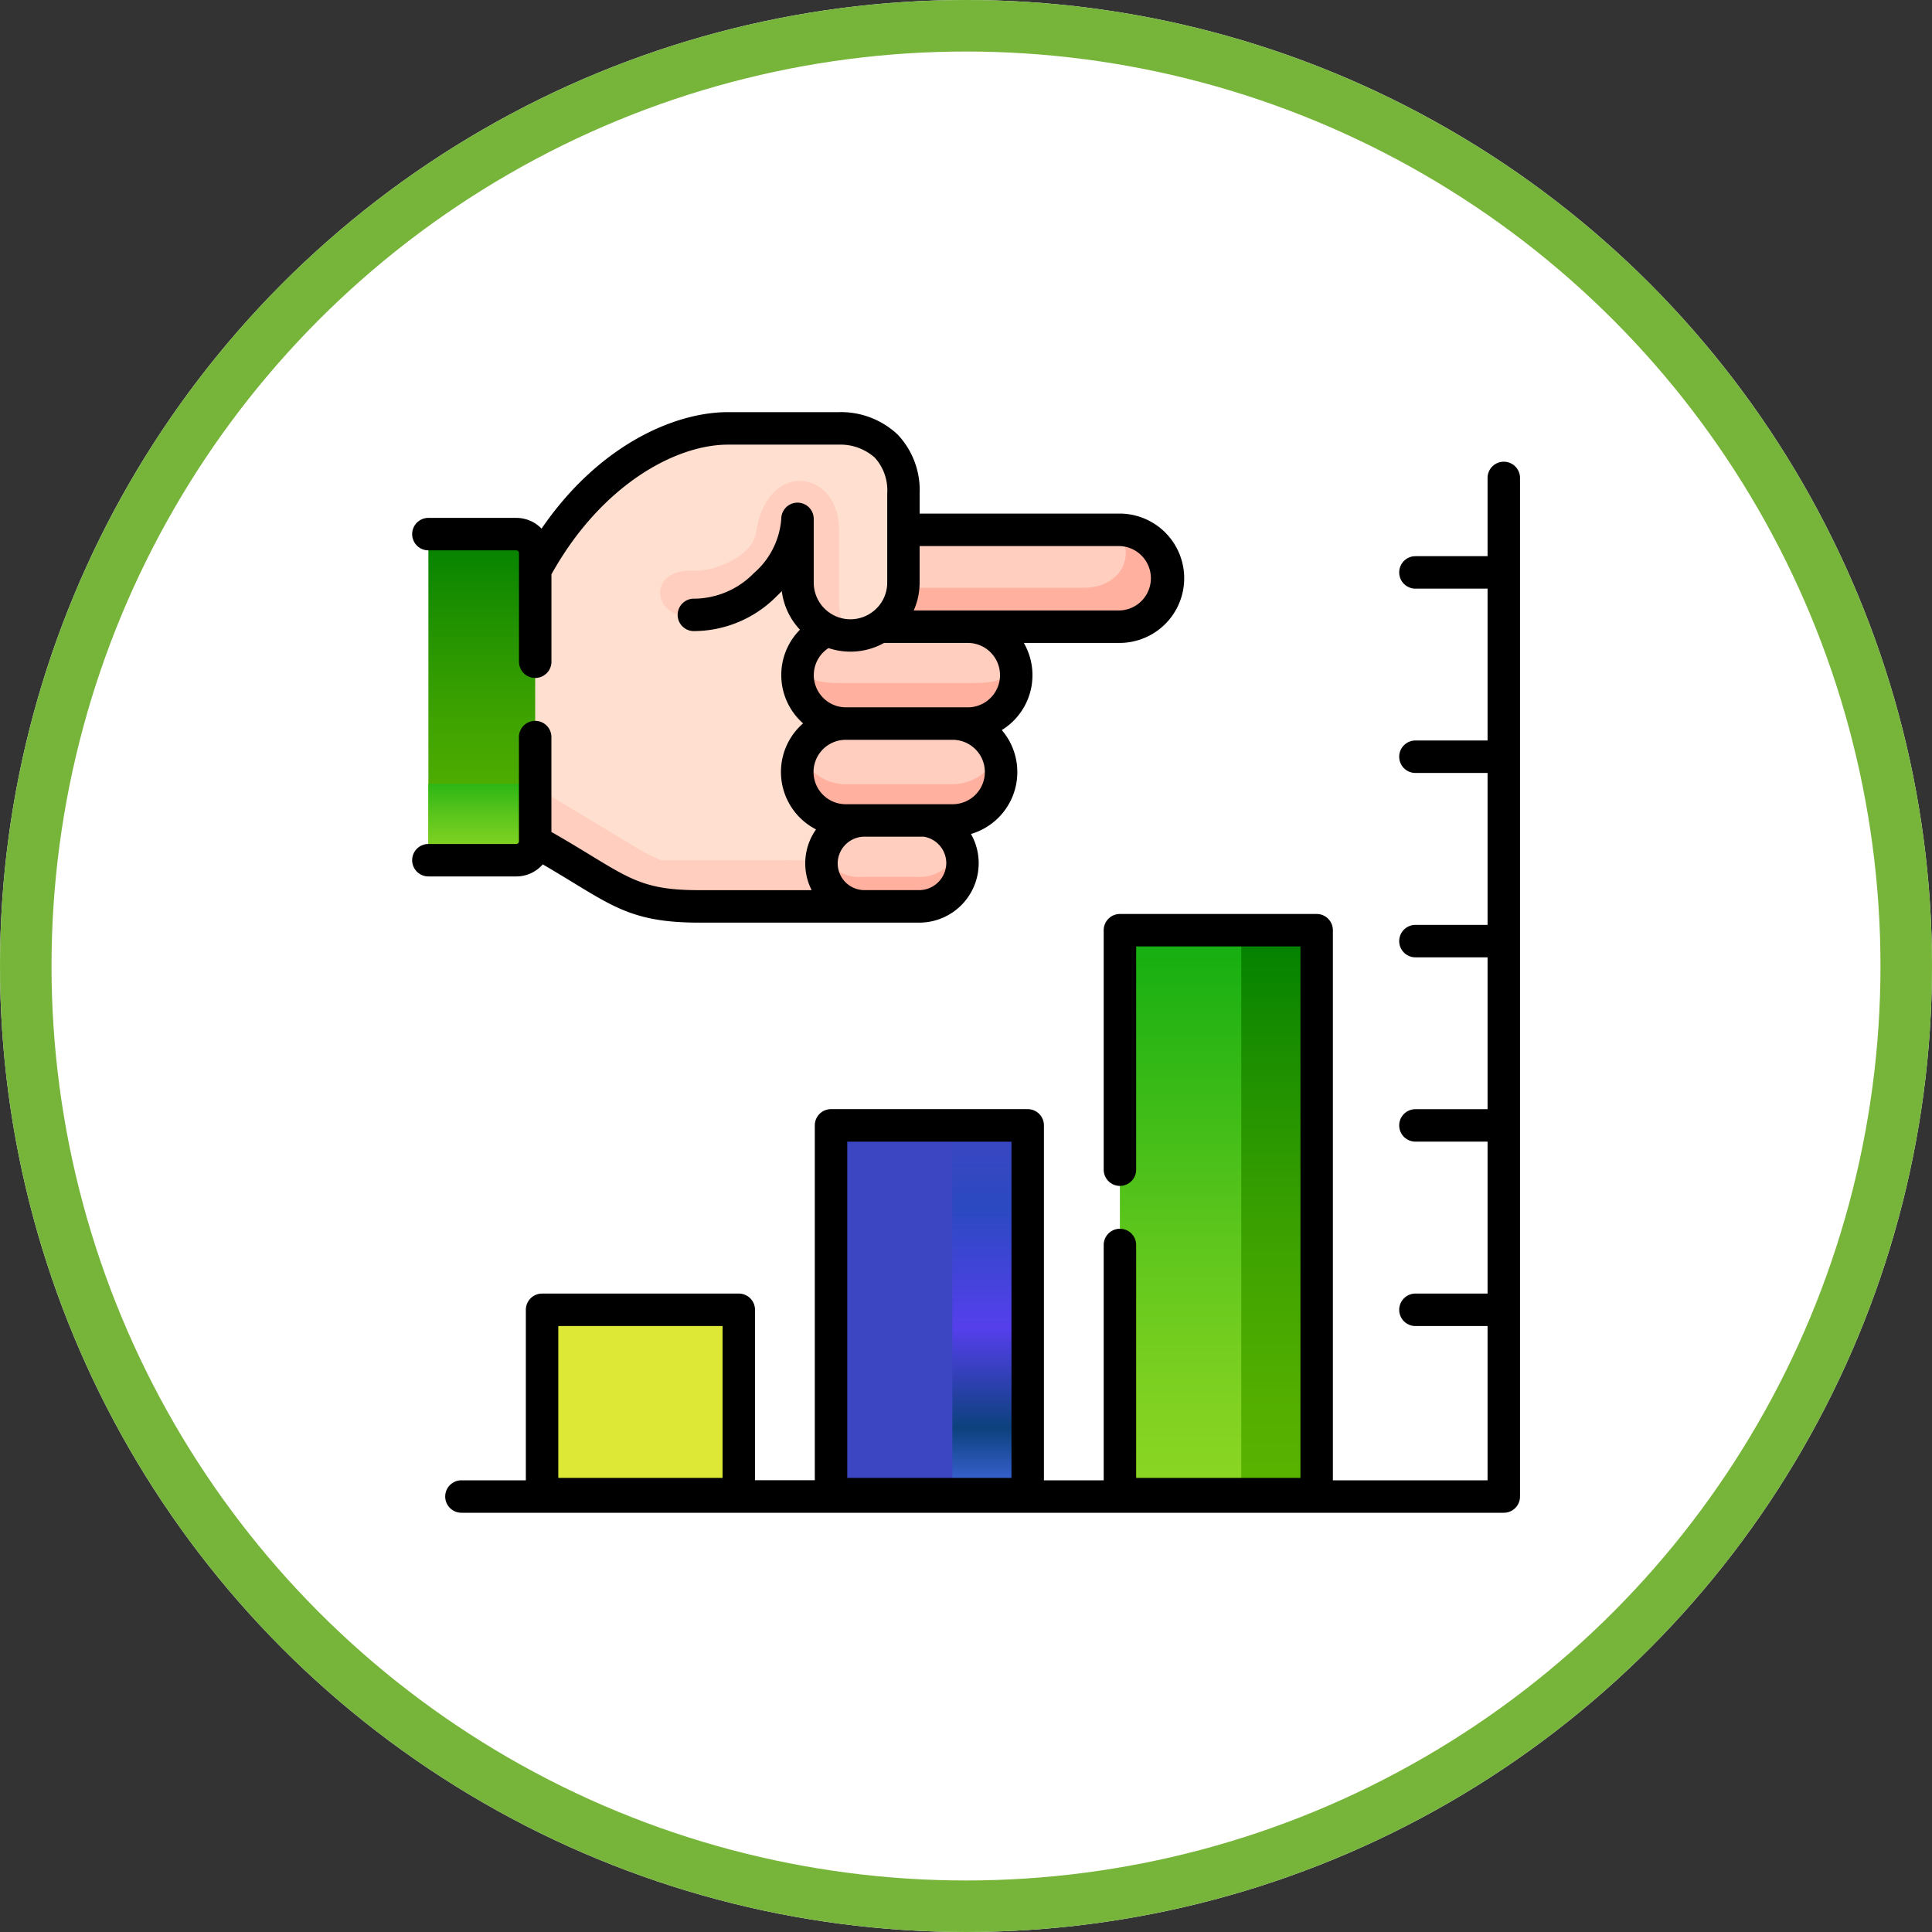 <svg xmlns="http://www.w3.org/2000/svg" xmlns:xlink="http://www.w3.org/1999/xlink" width="150" height="150" viewBox="0 0 150 150">
  <rect x="0" y="0" width="150" height="150" fill="#333333" stroke="none"/>
  <defs>
    <linearGradient id="linear-gradient" x1="0.5" x2="0.5" y2="1" gradientUnits="objectBoundingBox">
      <stop offset="0" stop-color="#12ad11"/>
      <stop offset="0.106" stop-color="#21b213"/>
      <stop offset="0.525" stop-color="#5bc51c"/>
      <stop offset="0.835" stop-color="#7fd121"/>
      <stop offset="1" stop-color="#8dd624"/>
    </linearGradient>
    <linearGradient id="linear-gradient-2" x1="0.5" x2="0.5" y2="1" gradientUnits="objectBoundingBox">
      <stop offset="0" stop-color="#018000"/>
      <stop offset="0.223" stop-color="#1c8f00"/>
      <stop offset="0.55" stop-color="#3da200"/>
      <stop offset="0.82" stop-color="#52ae00"/>
      <stop offset="1" stop-color="#5ab300"/>
    </linearGradient>
    <linearGradient id="linear-gradient-5" x1="0.5" x2="0.5" y2="1" gradientUnits="objectBoundingBox">
      <stop offset="0" stop-color="#3d46c2"/>
      <stop offset="0.223" stop-color="#2b49c1"/>
      <stop offset="0.55" stop-color="#553fec"/>
      <stop offset="0.82" stop-color="#0c417d"/>
      <stop offset="1" stop-color="#4369e4"/>
    </linearGradient>
  </defs>
  <g id="Grupo_158124" data-name="Grupo 158124" transform="translate(10749 1463.18)">
    <g id="Grupo_158080" data-name="Grupo 158080">
      <g id="Grupo_158001" data-name="Grupo 158001" transform="translate(-11308 -12771)">
        <g id="Elipse_5959" data-name="Elipse 5959" transform="translate(559 11307.82)" fill="#fff" stroke="#77b43a" stroke-width="4">
          <circle cx="75" cy="75" r="75" stroke="none"/>
          <circle cx="75" cy="75" r="73" fill="none"/>
        </g>
        <g id="Grupo_157986" data-name="Grupo 157986" transform="translate(591 10986.096)">
          <g id="Grupo_153687" data-name="Grupo 153687" transform="translate(1.26 354.985)">
            <path id="Trazado_205820" data-name="Trazado 205820" d="M18.484,481.442H33.757v14.31H18.484Z" transform="translate(-9.658 -413.009)" fill="#dce736" fill-rule="evenodd"/>
            <path id="Trazado_205821" data-name="Trazado 205821" d="M59.6,455.208H74.866v28.626H59.6Z" transform="translate(-28.337 -401.091)" fill="#3d46c2" fill-rule="evenodd"/>
            <path id="Trazado_205822" data-name="Trazado 205822" d="M100.7,427.432h15.274v43.783H100.7Z" transform="translate(-47.012 -388.472)" fill-rule="evenodd" fill="url(#linear-gradient)"/>
            <path id="Trazado_205823" data-name="Trazado 205823" d="M54.825,388.01a3.777,3.777,0,0,0,3.746,3.761h9.474a3.761,3.761,0,1,0,0-7.522H61.2l-4.025.278a3.778,3.778,0,0,0-2.345,3.483Z" transform="translate(-26.168 -368.853)" fill="#ffcebf" fill-rule="evenodd"/>
            <path id="Trazado_205824" data-name="Trazado 205824" d="M58.551,398.033a3.761,3.761,0,1,0,0,7.521h8.3a3.761,3.761,0,1,0,0-7.521h-8.3Z" transform="translate(-26.148 -375.115)" fill="#ffcebf" fill-rule="evenodd"/>
            <path id="Trazado_205825" data-name="Trazado 205825" d="M64.227,411.816H61.579a3.337,3.337,0,1,0,0,6.674h4.264a3.351,3.351,0,0,0,.427-6.674H64.227Z" transform="translate(-27.717 -381.377)" fill="#ffcebf" fill-rule="evenodd"/>
            <path id="Trazado_205826" data-name="Trazado 205826" d="M39.229,386.473a3.761,3.761,0,1,1,0-7.521,3.76,3.76,0,0,1-1.4-7.244,4.111,4.111,0,0,0,5.876-3.7v-4.952l0-1.971c0-3.732-2.614-5.057-5.051-5.052l-8.587,0c-4.164,0-10.606,2.971-14.952,11l-2.869,8.938L15.12,388.1c6.37,3.559,7.071,5.067,12.87,5.048h12.7a3.337,3.337,0,1,1,0-6.674Z" transform="translate(-6.826 -356.034)" fill="#ffdfcf" fill-rule="evenodd"/>
            <path id="Trazado_205827" data-name="Trazado 205827" d="M85.067,377.987a3.761,3.761,0,1,0,0-7.521H68.35v4.1a4.111,4.111,0,0,1-1.851,3.421Z" transform="translate(-31.472 -362.591)" fill="#ffcebf" fill-rule="evenodd"/>
            <path id="Trazado_205828" data-name="Trazado 205828" d="M85.067,377.987a3.761,3.761,0,0,0,.034-7.521c1.43,2.55-.312,4.5-2.705,4.5H68.331a4.113,4.113,0,0,1-1.832,3.019Z" transform="translate(-31.472 -362.591)" fill="#ffb09e" fill-rule="evenodd"/>
            <path id="Trazado_205829" data-name="Trazado 205829" d="M54.959,389.322a3.756,3.756,0,0,0,3.612,4.751h9.474a3.76,3.76,0,0,0,3.636-4.756c-.441,1.593-1.909,1.608-3.636,1.608H58.6C56.9,390.925,55.41,390.944,54.959,389.322Z" transform="translate(-26.168 -371.155)" fill="#ffb09e" fill-rule="evenodd"/>
            <path id="Trazado_205830" data-name="Trazado 205830" d="M58.551,404.7a3.791,3.791,0,0,1-3.5-2.354,3.715,3.715,0,0,0-.273,1.407,3.775,3.775,0,0,0,3.77,3.761h8.3a3.775,3.775,0,0,0,3.77-3.761,3.718,3.718,0,0,0-.278-1.407,3.78,3.78,0,0,1-3.492,2.354Z" transform="translate(-26.148 -377.075)" fill="#ffb09e" fill-rule="evenodd"/>
            <path id="Trazado_205831" data-name="Trazado 205831" d="M26.293,412.731a14.943,14.943,0,0,1-2.01-1.029l-7.761-4.675-1.185,1.244,1.185,3c6.37,3.559,7.071,5.067,12.87,5.048h12.7a3.35,3.35,0,0,1-3.276-2.679,3.231,3.231,0,0,1-.068-.655,2.067,2.067,0,0,1,.01-.249Z" transform="translate(-8.228 -379.202)" fill="#ffcebf" fill-rule="evenodd"/>
            <path id="Trazado_205832" data-name="Trazado 205832" d="M42.721,367.538c-.273,1.8-3.223,3.024-4.821,2.937-3.8-.2-3.171,3.986,0,3.431,3.8.2,8.044-3.737,8.044-7.455V371.4a4.115,4.115,0,0,0,3.794,4.086c0-.153-.336-.794-.331-.966a6.322,6.322,0,0,1-.235-1.847V367.3C49.173,362.681,43.6,361.729,42.721,367.538Z" transform="translate(-17.288 -359.428)" fill="#ffcebf" fill-rule="evenodd"/>
            <path id="Trazado_205833" data-name="Trazado 205833" d="M10.6,394.94V372.557a1.473,1.473,0,0,0-1.468-1.468H2.309V396.4H9.135A1.472,1.472,0,0,0,10.6,394.94Z" transform="translate(-2.309 -362.874)" fill-rule="evenodd" fill="url(#linear-gradient-2)"/>
            <path id="Trazado_205834" data-name="Trazado 205834" d="M9.135,405.38H2.309v5.938H9.135a1.472,1.472,0,0,0,1.468-1.464v-5.938A1.472,1.472,0,0,1,9.135,405.38Z" transform="translate(-2.309 -377.788)" fill-rule="evenodd" fill="url(#linear-gradient)"/>
            <path id="Trazado_205835" data-name="Trazado 205835" d="M117.968,427.432h5.852v43.783h-5.852Z" transform="translate(-54.855 -388.472)" fill-rule="evenodd" fill="url(#linear-gradient-2)"/>
            <path id="Trazado_205836" data-name="Trazado 205836" d="M76.863,455.208H82.71v28.626H76.863Z" transform="translate(-36.18 -401.091)" fill-rule="evenodd" fill="url(#linear-gradient-5)"/>
            <path id="Trazado_205837" data-name="Trazado 205837" d="M35.758,481.442h5.847v14.31H35.758Z" transform="translate(-17.506 -413.009)" fill="#dce736" fill-rule="evenodd"/>
            <path id="Trazado_205838" data-name="Trazado 205838" d="M65.066,417.875H61.4a3.141,3.141,0,0,1-3.084-1.775,2.753,2.753,0,0,0-.072.488,2.068,2.068,0,0,0-.01.249,3.231,3.231,0,0,0,.068.655,3.35,3.35,0,0,0,3.276,2.679h4.264a3.372,3.372,0,0,0,3.343-3.363,3.321,3.321,0,0,0-.259-1.292,3.151,3.151,0,0,1-3.262,2.359Z" transform="translate(-27.717 -383.058)" fill="#ffb09e" fill-rule="evenodd"/>
          </g>
          <g id="Grupo_153688" data-name="Grupo 153688" transform="translate(0 353.725)">
            <path id="Trazado_205839" data-name="Trazado 205839" d="M10.141,388.836c.916.532,1.7,1.012,2.419,1.449,3.345,2.041,5.036,3.073,9.755,3.073h17.07a4.619,4.619,0,0,0,4.6-4.624,4.564,4.564,0,0,0-.6-2.259,5.011,5.011,0,0,0,2.394-8.069,5.005,5.005,0,0,0,1.71-6.766h7.36a5.021,5.021,0,1,0,0-10.041H39.4v-1.563a6.269,6.269,0,0,0-1.7-4.566,6.409,6.409,0,0,0-4.592-1.747h-.016l-8.587,0c-4.008,0-9.925,2.435-14.46,9.044a2.716,2.716,0,0,0-1.958-.834H1.26a1.26,1.26,0,0,0,0,2.52H8.086a.213.213,0,0,1,.208.208V373.1a1.26,1.26,0,0,0,2.52,0v-6.786c3.864-6.944,9.638-10.063,13.693-10.068l8.588,0h.01a4.02,4.02,0,0,1,2.815,1.01,3.779,3.779,0,0,1,.964,2.78l0,2.769c0,.019,0,.037,0,.056s0,.037,0,.055l0,4.045a2.835,2.835,0,0,1-1.247,2.346l-.059.038a2.849,2.849,0,0,1-4.4-2.384v-4.952a1.26,1.26,0,1,0-2.52,0,6.178,6.178,0,0,1-2.123,4.208,6.542,6.542,0,0,1-4.595,1.988,1.26,1.26,0,1,0-.133,2.517,9.068,9.068,0,0,0,6.462-2.677q.222-.211.429-.43a5.336,5.336,0,0,0,1.409,3,5,5,0,0,0,.244,7.271,5.009,5.009,0,0,0,1.005,8.233,4.577,4.577,0,0,0-.339,4.716h-8.6c-4.091.019-5.306-.726-8.547-2.7-.878-.536-1.859-1.134-3.059-1.819V378.95a1.26,1.26,0,0,0-2.52,0v8.1a.212.212,0,0,1-.208.2H1.26a1.26,1.26,0,1,0,0,2.52H8.086a2.721,2.721,0,0,0,2.056-.938ZM54.855,364.12a2.5,2.5,0,1,1,0,5H38.941a5.316,5.316,0,0,0,.458-2.161l0-2.84H54.855ZM36.64,371.641h6.5a2.5,2.5,0,1,1,0,5H33.672a2.5,2.5,0,0,1-1.346-4.6,5.37,5.37,0,0,0,4.314-.4Zm-2.977,7.522h8.3a2.5,2.5,0,1,1,0,5h-8.3a2.5,2.5,0,1,1,0-5Zm-.625,9.6a2.084,2.084,0,0,1,2.083-2.08H39.71a2.083,2.083,0,0,1,1.759,2.051,2.121,2.121,0,0,1-2.083,2.1H35.121a2.081,2.081,0,0,1-2.083-2.075Z" transform="translate(0 -353.725)"/>
            <path id="Trazado_205840" data-name="Trazado 205840" d="M86.887,360.774a1.26,1.26,0,0,0-1.26,1.26v6.075h-5.6a1.26,1.26,0,0,0,0,2.52h5.6v11.79h-5.6a1.26,1.26,0,0,0,0,2.52h5.6v11.795h-5.6a1.26,1.26,0,0,0,0,2.52h5.6v11.79h-5.6a1.26,1.26,0,0,0,0,2.52h5.6V425.36h-5.6a1.26,1.26,0,0,0,0,2.52h5.6v11.977H73.618V397.148a1.26,1.26,0,0,0-1.26-1.26H57.084a1.26,1.26,0,0,0-1.26,1.26V415.74a1.26,1.26,0,1,0,2.52,0V398.408H71.1V439.67H58.344V421.587a1.26,1.26,0,0,0-2.52,0v18.27H51.183V412.3a1.26,1.26,0,0,0-1.26-1.26H34.654a1.26,1.26,0,0,0-1.26,1.26v27.552H28.752V426.62a1.26,1.26,0,0,0-1.26-1.26H12.219a1.26,1.26,0,0,0-1.26,1.26v13.237h-5a1.26,1.26,0,1,0,0,2.52H86.887a1.26,1.26,0,0,0,1.26-1.26V362.034a1.26,1.26,0,0,0-1.26-1.26ZM35.914,413.565H48.663V439.67H35.914ZM13.479,427.88H26.232v11.79H13.479Z" transform="translate(-2.133 -356.928)"/>
          </g>
        </g>
      </g>
    </g>
  </g>
</svg>
